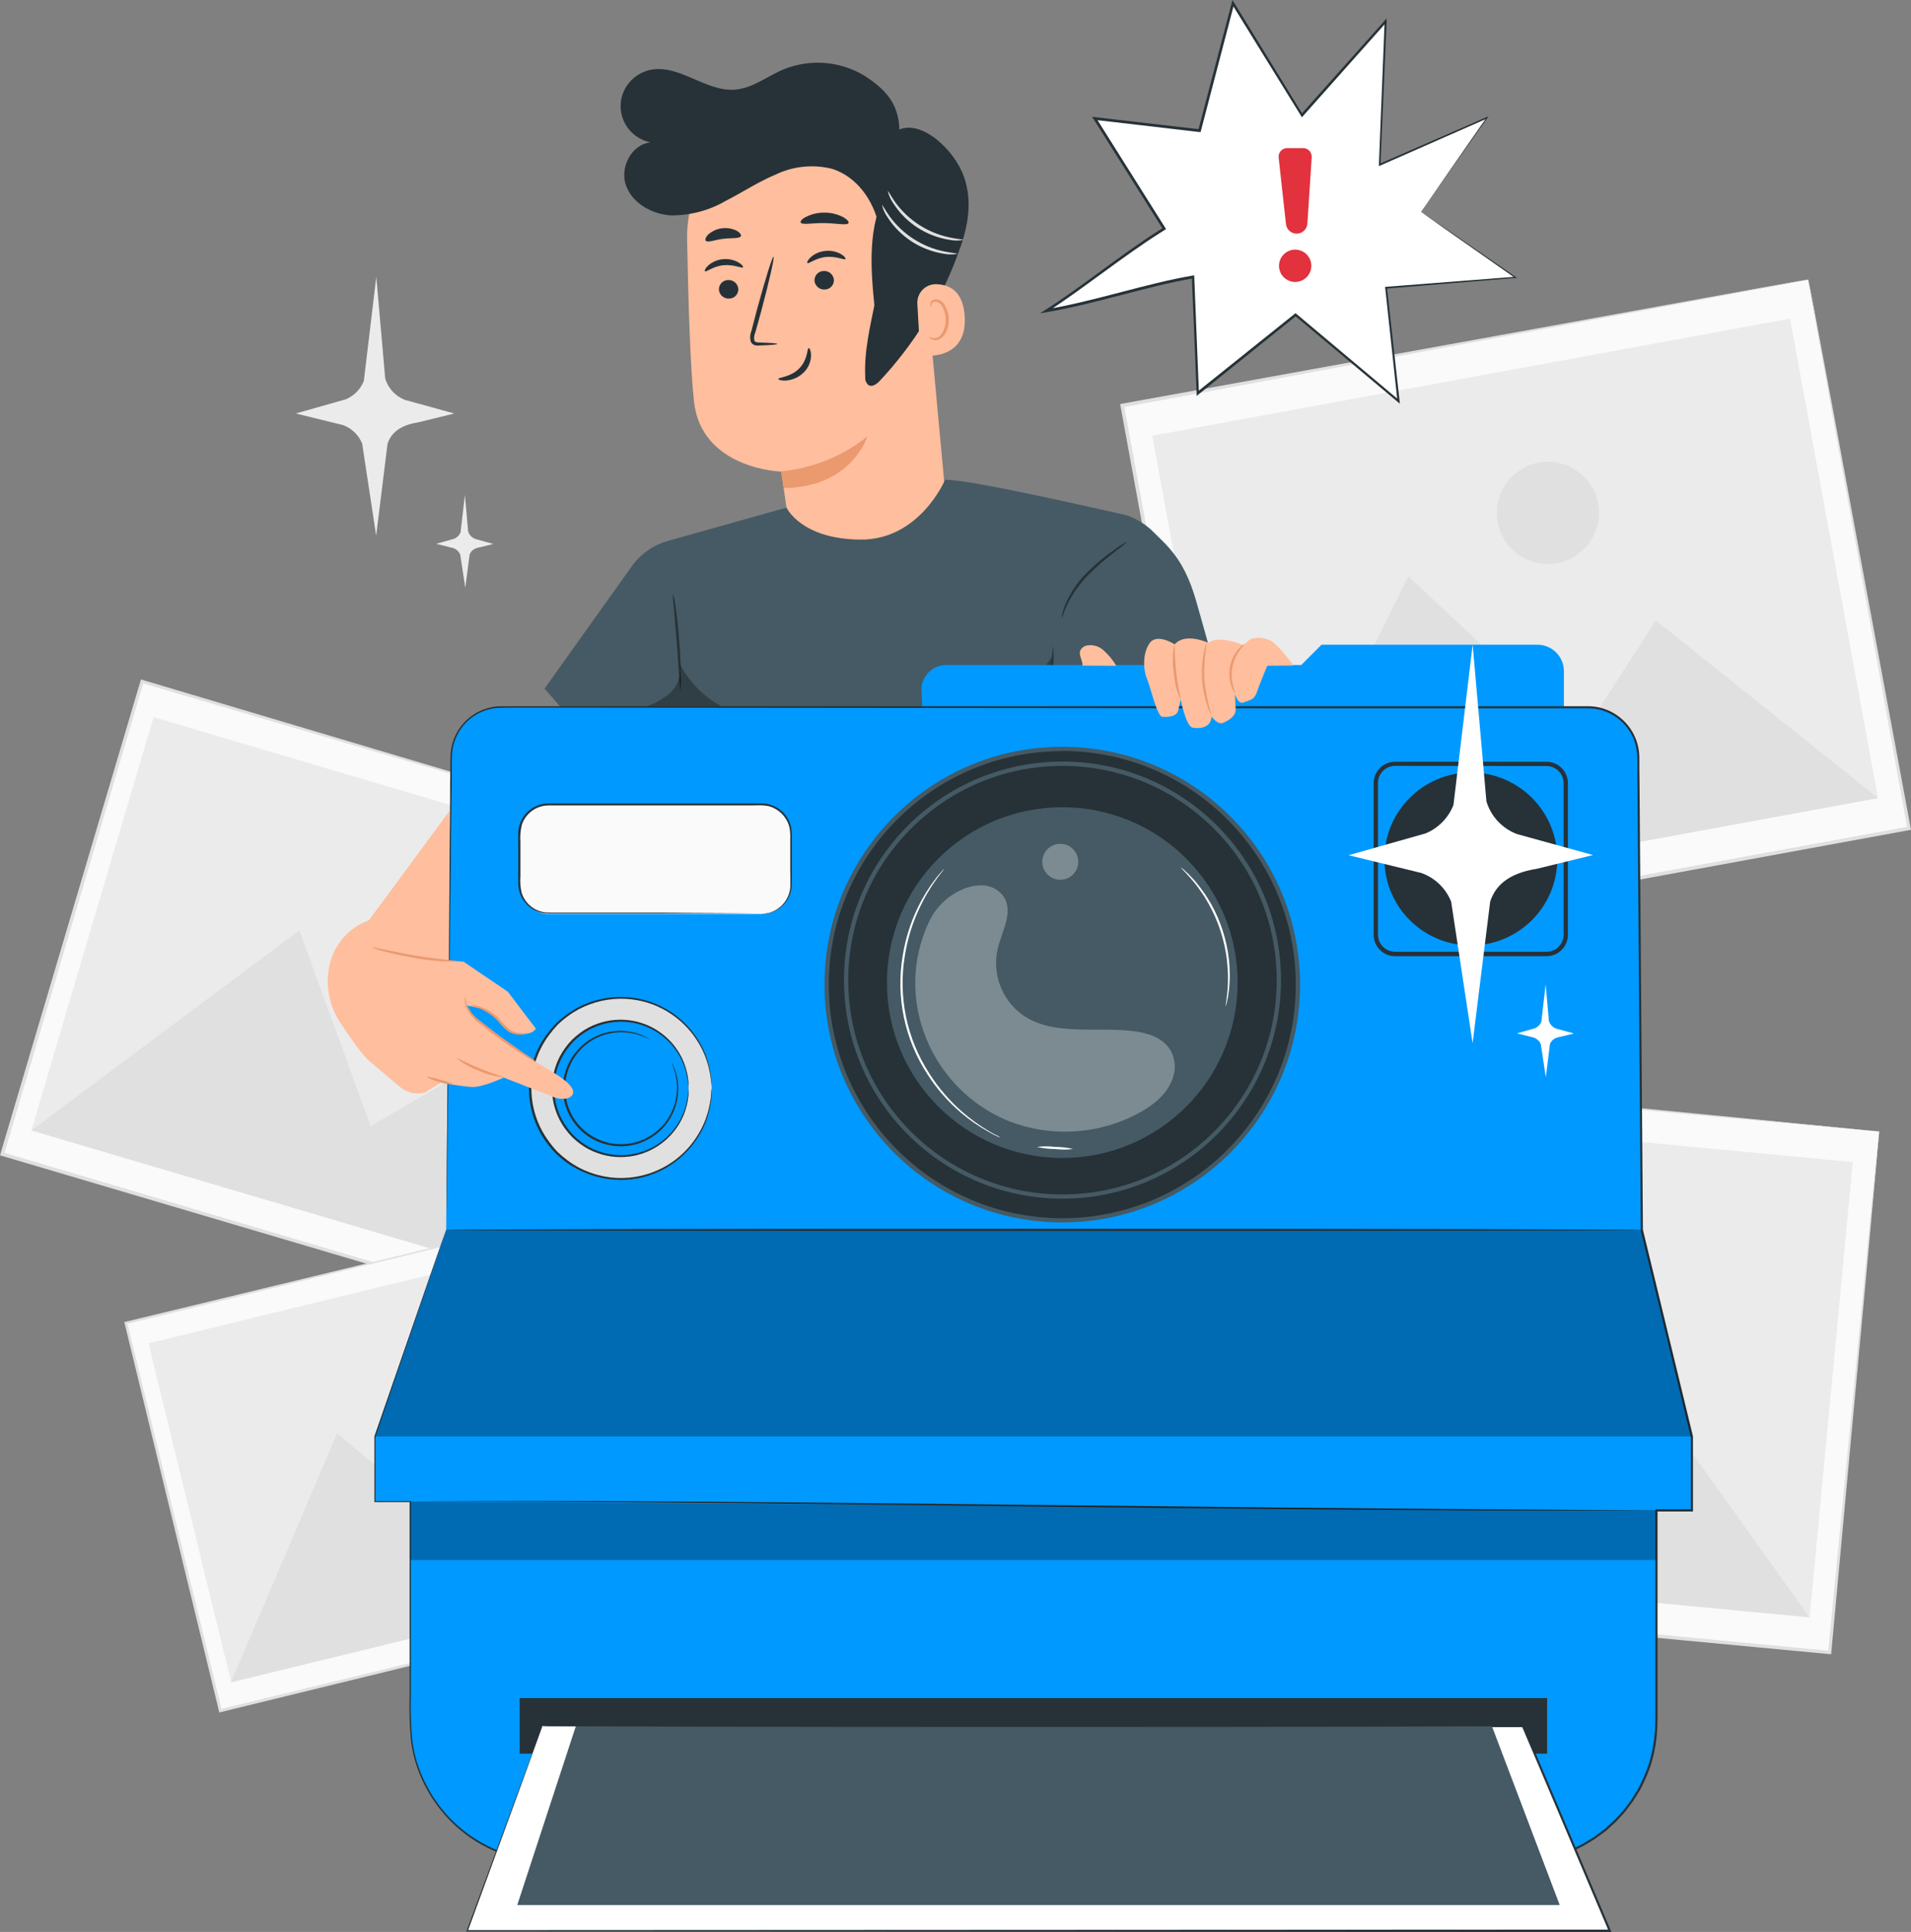 <?xml version="1.0" encoding="UTF-8"?>
<svg id="Layer_1" data-name="Layer 1" xmlns="http://www.w3.org/2000/svg" viewBox="0 0 1857.98 1878">
  <rect x="0" y="0" width="1857.98" height="1878" fill="#808080" stroke="none"/>
  <defs>
    <style>
      .cls-1 {
        fill: #000;
      }

      .cls-1, .cls-2, .cls-3, .cls-4, .cls-5, .cls-6, .cls-7, .cls-8, .cls-9, .cls-10, .cls-11 {
        stroke-width: 0px;
      }

      .cls-2 {
        fill: #e0e0e0;
      }

      .cls-3 {
        fill: #eb996e;
      }

      .cls-4 {
        fill: #455a64;
      }

      .cls-5 {
        fill: #09f;
      }

      .cls-6 {
        fill: #ffbe9d;
      }

      .cls-7 {
        fill: #ebebeb;
      }

      .cls-8 {
        fill: #e2323d;
      }

      .cls-9 {
        fill: #263238;
      }

      .cls-10 {
        fill: #fafafa;
      }

      .cls-12 {
        opacity: .3;
      }

      .cls-11 {
        fill: #fff;
      }
    </style>
  </defs>
  <g id="freepik--background-complete--inject-303">
    <path class="cls-7" d="M393.74,388.74l48,13.22-35.49,8.67c-18.06,2.88-26.19,10.68-29.48,20.85l-11.05,89.2-13.59-89.41c-3.39-8.42-10.2-15-18.72-18.1l-45.87-11.22,48.58-13.76c8.1-3.34,14.47-9.85,17.64-18.01l12.09-101.12,8.67,98.91c2.83,9.53,9.94,17.21,19.22,20.77Z"/>
    <path class="cls-7" d="M462.42,524.01l17.22,4.75-12.51,3.13c-6.51,1.04-9.38,3.79-10.59,7.42l-4.17,32.03-4.88-32.07c-1.2-3.02-3.65-5.38-6.71-6.46l-16.68-4.17,17.43-4.92c2.89-1.21,5.16-3.54,6.3-6.46l4.17-36.24,3.13,35.45c1.06,3.55,3.78,6.37,7.3,7.55Z"/>
    <rect class="cls-10" x="117.9" y="677.4" width="479.14" height="599.33" transform="translate(-680.86 1042.68) rotate(-73.52)"/>
    <path class="cls-2" d="M712.79,832.43s-.96,0-2.79-.75l-8.09-2.29-31.28-9.05-117.76-34.4-415.17-122.06,1.96-1.04C99.25,799.61,52.92,956.41,3.88,1122.3h0l-1.17-2.13,574.6,170.31-1.79.96c41.24-138.24,75.44-252.83,99.33-333.02l27.9-92.99c3.25-10.73,5.73-18.92,7.42-24.56,1.71-5.55,2.67-8.34,2.67-8.34,0,0-.71,2.79-2.25,8.34s-4.17,13.76-7.05,24.4l-27.11,92.91c-23.6,80.48-57.38,195.54-98.12,334.32l-.42,1.38-1.38-.42L1.67,1123.55l-1.67-.5.5-1.67h0c49.17-165.93,95.5-322.68,136.11-459.42l.46-1.5,1.46.46,415.72,123.81,117.22,35.11,30.9,9.3,7.84,2.46,2.59.83Z"/>
    <rect class="cls-7" x="147.68" y="698.35" width="418.84" height="557.25" transform="translate(-681.05 1042.26) rotate(-73.52)"/>
    <polygon class="cls-2" points="30.53 1098.82 291.03 904.37 360.42 1094.77 463.55 1034.47 564.88 1256.91 30.53 1098.82"/>
    <path class="cls-2" d="M464.76,922.51c-6.86,23.24-31.27,36.51-54.5,29.64-23.24-6.86-36.51-31.27-29.64-54.5,6.86-23.23,31.26-36.5,54.49-29.64,23.24,6.86,36.51,31.26,29.65,54.5,0,0,0,0,0,0Z"/>
    <rect class="cls-10" x="1232.04" y="1004.94" width="508.67" height="636.23" transform="translate(28.84 2677.81) rotate(-84.58)"/>
    <path class="cls-2" d="M1826.92,1099.78h-3.04l-8.92-.75-34.24-3.29-129.9-11.68-457.42-42.53,1.79-1.46c-14.22,150.71-30.57,323.47-47.79,506.33h0l-1.63-2,633.35,60.34-1.67,1.38c14.76-152.42,27.02-278.81,35.61-367.18,4.17-44.2,7.76-78.86,10.09-102.63,1.21-11.76,2.13-20.85,2.75-27.06.63-6.21,1.04-9.34,1.04-9.34,0,0,0,3-.67,9.05-.67,6.05-1.33,15.14-2.38,26.81-2.17,23.69-5.3,58.38-9.3,102.33-8.34,88.66-19.93,215.39-34.11,368.3v1.54h-1.54l-633.44-59.72h-1.83v-1.83h0c17.43-182.82,33.86-355.58,48.21-506.29v-1.63h1.63l458.33,44.29,129.27,12.72,34.07,3.42,8.72.92c2.08-.21,3-.04,3-.04Z"/>
    <rect class="cls-7" x="1263.65" y="1027.24" width="444.61" height="591.53" transform="translate(28.51 2677.36) rotate(-84.58)"/>
    <polygon class="cls-2" points="1170.38 1516.29 1402.15 1260.66 1513.24 1444.85 1608.4 1361.03 1759.28 1572.12 1170.38 1516.29"/>
    <path class="cls-2" d="M1586.84,1244.15c-2.42,25.61-25.14,44.41-50.75,41.99-25.61-2.42-44.41-25.14-41.99-50.75,2.42-25.61,25.14-44.41,50.75-41.99.01,0,.03,0,.04,0,25.59,2.44,44.37,25.16,41.95,50.75Z"/>
    <rect class="cls-10" x="161.36" y="1223.07" width="485.23" height="387.94" transform="translate(-324.12 135.99) rotate(-13.7)"/>
    <path class="cls-2" d="M593.7,1171.21l-2.29.63-6.59,1.67-25.56,6.46-96.29,23.77-340.24,83.4.92-1.5c27.36,112.18,58.76,240.74,91.99,376.81h0l-1.71-1,471.35-114.51-.88,1.42-66.01-273.52c-7.88-32.9-14.09-58.76-18.35-76.44-2.09-8.8-3.67-15.55-4.75-20.22s-1.58-7.01-1.58-7.01c0,0,.63,2.25,1.75,6.71,1.13,4.46,2.84,11.26,5,19.93,4.17,17.6,10.72,43.29,18.85,76.06l67.39,273.93.25,1.13-1.13.29-471.22,115.09-1.38.33-.33-1.38h0c-33.11-136.07-64.39-264.68-91.74-376.89l-.29-1.21,1.21-.29,341.36-82.53,96.33-23.14,25.4-6.05,6.51-1.5,2.04-.46Z"/>
    <rect class="cls-7" x="178.16" y="1247.57" width="451.16" height="339.11" transform="translate(-324.14 135.94) rotate(-13.7)"/>
    <polygon class="cls-2" points="224.56 1635.3 327.77 1393.23 453.83 1498.23 501.45 1414.08 662.88 1528.5 224.56 1635.3"/>
    <path class="cls-2" d="M456.75,1335.22c4.64,19.06-7.05,38.28-26.11,42.93-19.06,4.64-38.28-7.05-42.93-26.11-4.64-19.06,7.03-38.27,26.09-42.92,19.06-4.66,38.29,7.02,42.95,26.08,0,0,0,.02,0,.02Z"/>
    <rect class="cls-10" x="1134.44" y="328.52" width="678.1" height="542.15" transform="translate(-84.03 275.84) rotate(-10.4)"/>
    <path class="cls-2" d="M1758.07,271.72l-3.21.67-9.34,1.83-36.2,6.84-136.49,25.56-481.44,89.37,1.42-2.04c29.19,158.71,62.55,340.61,98.08,533.15h0l-2.34-1.5,667.21-122.1-1.29,1.92c-29.19-160.63-53.29-293.78-70.18-386.9-8.34-46.58-14.93-83.11-19.43-108.17-2.21-12.51-3.88-21.98-5.05-28.52-1.17-6.55-1.63-9.92-1.63-9.92,0,0,.71,3.17,1.92,9.51,1.21,6.34,3.04,15.89,5.38,28.19,4.67,25.02,11.47,61.26,20.18,107.63,17.31,93.28,42.12,226.69,72.02,387.82l.29,1.58-1.63.29-667.01,122.39-1.96.38-.33-1.96h0c-35.24-192.53-68.6-374.47-97.66-533.19l-.29-1.75,1.71-.33,482.9-87.57,136.11-24.73,35.9-6.38,9.22-1.58,3.13-.46Z"/>
    <rect class="cls-7" x="1157.86" y="362.75" width="630.48" height="473.89" transform="translate(-84.06 275.77) rotate(-10.4)"/>
    <polygon class="cls-2" points="1205.82 889.61 1369.21 560.13 1536.64 716.76 1609.86 603.12 1825.92 775.76 1205.82 889.61"/>
    <path class="cls-2" d="M1553.82,489.53c4.96,26.98-12.88,52.87-39.86,57.83-26.98,4.96-52.87-12.88-57.83-39.86-4.96-26.98,12.88-52.87,39.86-57.83.01,0,.02,0,.03,0,26.95-4.96,52.83,12.87,57.79,39.82,0,.02,0,.03,0,.05Z"/>
  </g>
  <g id="freepik--speech-bubble--inject-303">
    <polygon class="cls-11" points="1381.59 205.92 1445.69 114.55 1341.52 160.26 1347.31 20.89 1265.96 112.18 1198.73 3.21 1166.29 127.02 1064.46 115.18 1132.01 222.31 1017.5 302.12 1160.08 269.22 1164.66 382.36 1259.87 306 1359.82 389.95 1347.73 279.69 1473.46 269.6 1381.59 205.92"/>
    <path class="cls-9" d="M1381.59,205.92s1.96,1.46,5.88,4.17l17.6,12.51,68.01,47.62.29-1.17-125.73,9.76h-.88v.92c3.54,33.03,7.59,70.27,11.93,110.3l1.71-.92-100.08-84.07-.75-.63-.75.63-95.24,76.27,2.09.92c-1.46-35.86-3-73.98-4.55-113.09v-1.5l-1.46.25c-44.33,7.42-94.87,24.81-142.62,32.86l.96,2.46c33.36-21.27,72.81-53.29,108.71-76.06l5.84-3.71,1.17-.75-.75-1.13-67.39-107.09-1.29,2.04,101.83,11.84h1.17l.29-1.13c11.12-42.56,21.92-83.85,32.4-123.85l-2.34.38,67.31,108.92.83,1.38,1.04-1.21,81.28-91.37-1.88-.75c-2.09,51.5-3.92,98.08-5.59,139.36v1.38l1.29-.54,104.25-45.87-.75-.92c-20.85,29.9-36.7,52.84-47.54,68.39l-12.3,17.47c-2.71,3.92-4.17,5.88-4.17,5.88,0,0,1.5-2,4.17-5.92l12.51-17.43,47.91-67.68,1.29-1.83-2.09.92-104.25,45.45,1.21.83c1.79-41.24,3.79-87.82,6-139.32v-3l-1.96,2.25c-25.49,28.52-52.64,58.92-81.44,91.2h1.88L1199.82,2.54l-1.54-2.54-.75,2.88c-10.51,39.89-21.35,81.16-32.53,123.81l1.42-1-101.79-11.84-2.84-.33,1.5,2.38c22.1,35.03,44.62,70.75,67.56,107.17l.46-1.92-5.84,3.71c-35.9,22.81-75.06,54.84-108.71,76.1l-5.67,3.63,6.63-1.13c47.71-8.05,98.29-25.44,142.58-32.9l-1.54-1.25c1.63,39.12,3.21,77.23,4.67,113.09v2.5l1.92-1.58,95.12-76.4h-1.5c35.7,29.86,69.39,58.13,100.08,83.86l2,1.67-.29-2.59c-4.46-40.03-8.59-77.23-12.26-110.26l-.79.96,125.69-10.34h1.79l-1.5-1-68.01-46.91-17.85-12.22-6.21-4.17Z"/>
    <path class="cls-8" d="M1275.3,152.88l-4.17,64.43c-.33,5.27-4.53,9.47-9.8,9.8h0c-5.57.35-10.44-3.75-11.05-9.3l-7.13-64.76c-.41-4.59,2.97-8.64,7.56-9.06.26-.02.52-.03.78-.03h15.72c4.6.13,8.23,3.96,8.11,8.57,0,.12,0,.24-.02.36Z"/>
    <path class="cls-8" d="M1244.31,263.34c2.74,8.24,11.65,12.69,19.88,9.95,8.24-2.74,12.69-11.65,9.95-19.88-2.74-8.23-11.63-12.68-19.86-9.95-8.23,2.75-12.69,11.65-9.97,19.89Z"/>
  </g>
  <g id="freepik--Camera--inject-303">
    <path class="cls-6" d="M918.84,477.48l-22.77-247.16c-.92-68.93-41.7-125.85-110.67-123.02l-6.34.63c-63.96,6.38-112.28,60.84-111.01,125.1,1.13,59.72,3.13,125.69,6.71,157.42,7.34,65.76,84.82,68.01,84.82,68.01l8.34,57.34s33.36,19.89,81.86,11.34c52.58-9.34,69.06-49.67,69.06-49.67Z"/>
    <path class="cls-3" d="M759.46,458.25c30.58-3.01,59.65-14.75,83.74-33.82,0,0-15.01,49.37-81.28,50.04l-2.46-16.22Z"/>
    <path class="cls-9" d="M698.99,281.9c.57,5.01,4.98,8.68,10.01,8.34,4.95-.06,8.91-4.13,8.85-9.08,0-.12,0-.23-.01-.35-.46-5.1-4.9-8.9-10.01-8.59-5,.1-8.96,4.24-8.86,9.23,0,.15,0,.29.02.44Z"/>
    <path class="cls-9" d="M685.4,263.67c1.29,1.13,7.88-4.88,18.01-5.84,10.13-.96,18.01,3.34,19.02,1.96.46-.58-.96-2.67-4.42-4.71-4.67-2.6-10.03-3.68-15.35-3.09-5.27.48-10.24,2.65-14.18,6.17-2.88,2.71-3.71,5-3.09,5.5Z"/>
    <path class="cls-9" d="M791.9,272.85c.44,5.11,4.89,8.93,10.01,8.59,4.97-.09,8.94-4.19,8.85-9.16,0-.09,0-.17,0-.26-.42-5.12-4.88-8.95-10.01-8.59-5,.11-8.96,4.25-8.85,9.25,0,.06,0,.12,0,.18Z"/>
    <path class="cls-9" d="M785.02,255.67c1.29,1.08,7.88-4.88,18.01-5.88,10.13-1,18.01,3.34,18.97,2,.5-.58-.88-2.71-4.17-4.71-4.66-2.62-10.03-3.71-15.35-3.13-5.28.44-10.29,2.58-14.26,6.09-3,2.79-3.84,5.13-3.21,5.63Z"/>
    <path class="cls-9" d="M755.79,334.32c0-.58-6.42-1.04-16.68-1.33-2.63,0-5.13-.25-5.71-2-.49-2.64-.15-5.36.96-7.8,1.81-6.51,3.7-13.32,5.67-20.43,7.8-29.19,13.18-52.84,12.01-53.17s-8.34,23.02-16.26,52.08c-1.86,7.14-3.64,13.98-5.34,20.52-1.33,3.27-1.45,6.91-.33,10.26.93,1.78,2.64,3.02,4.63,3.34,1.47.2,2.95.2,4.42,0,10.3-.29,16.64-.88,16.64-1.46Z"/>
    <path class="cls-9" d="M786.23,338.36c-1.63,0-.58,11.05-9.17,19.77-8.59,8.72-20.43,8.67-20.39,10.22,0,.71,2.84,1.88,7.8,1.54,6.44-.57,12.47-3.37,17.06-7.92,4.44-4.42,6.95-10.42,7.01-16.68-.04-4.46-1.54-7.05-2.29-6.92Z"/>
    <path class="cls-9" d="M778.47,216.26c1.25,2.67,11.22.38,23.23.58,12.01.21,21.93,2.54,23.27,0,.58-1.25-1.33-3.67-5.5-5.96-5.47-2.76-11.51-4.19-17.64-4.17-6.15-.15-12.25,1.2-17.76,3.92-4.17,1.88-6.17,4.38-5.59,5.63Z"/>
    <path class="cls-9" d="M686.19,234.03c2,2.13,8.76-.96,17.14-1.92s15.6,0,17.01-2.54c.58-1.25-.75-3.42-4.17-5.3-9.05-4.45-19.88-3.04-27.48,3.59-2.63,2.67-3.38,5.13-2.5,6.17Z"/>
    <path class="cls-4" d="M764.71,493.45l-115.34,32.36c-13.7,3.79-25.75,12.03-34.24,23.44l-85.7,120.14,27.02,30.98,638.82.29s-24.48-89.74-32.53-117.26c-12.13-41.7-28.61-53.34-43.62-68.51-6.98-6.24-15.13-11.03-23.98-14.09-26.52-5.8-152.38-35.03-176.31-34.36,0,0-24.65,58.63-82.44,58.09-57.8-.54-71.68-31.07-71.68-31.07Z"/>
    <path class="cls-9" d="M1032.35,600.7c.42,0,1.67-5.42,5.55-13.55,5.23-10.5,12.1-20.1,20.35-28.44,8.35-8.32,17.27-16.05,26.69-23.14,4.02-2.82,7.82-5.92,11.38-9.3-4.41,2.24-8.6,4.89-12.51,7.92-9.82,6.74-18.99,14.37-27.4,22.81-8.47,8.5-15.31,18.48-20.18,29.44-1.44,3.33-2.59,6.78-3.46,10.3-.37,1.29-.51,2.63-.42,3.96Z"/>
    <path class="cls-9" d="M661.54,671.51c.6-4.63.75-9.31.46-13.97,0-8.63-.54-20.52-1.54-33.65-1-13.14-2.38-25.02-3.59-33.36-.43-4.64-1.28-9.23-2.54-13.72-.14,4.66.14,9.32.83,13.93.79,9.3,1.79,20.85,2.84,33.36,1.04,12.51,1.63,24.14,2.29,33.36.03,4.71.45,9.41,1.25,14.05Z"/>
    <g class="cls-12">
      <path class="cls-1" d="M621.93,688.57c11.1-2.56,21.4-7.82,29.98-15.3,8.09-7.96,12.51-20.85,7.55-30.98,16.34,34.72,51.54,56.63,89.91,55.96l-159.26,1.96c10.08-5.18,20.77-9.09,31.82-11.63Z"/>
    </g>
    <g class="cls-12">
      <polygon class="cls-1" points="1020.09 700.37 1022.76 638.44 979.26 700.28 1020.09 700.37"/>
    </g>
    <path class="cls-9" d="M1020.09,700.41c-.39-12.23-.07-24.47.96-36.66.33-12.24,1.36-24.45,3.09-36.57.39,12.23.07,24.47-.96,36.66-.33,12.24-1.36,24.45-3.09,36.57Z"/>
    <path class="cls-5" d="M919.8,646.45h345.33l19.72-19.72h209.96c14.19,0,25.69,11.5,25.69,25.69h0v34.7h-623.85l-.75-15.39c-.67-13.27,9.55-24.57,22.82-25.24.36-.02.72-.03,1.07-.03Z"/>
    <path class="cls-5" d="M433.77,1195.52l4.63-459.84c.25-26.81,22.06-48.42,48.87-48.41h1056.66c26.85,0,48.67,21.65,48.87,48.5l3.46,459.75,48.62,200.83v71.77h-34.44v205.54c-.05,75.12-60.95,135.99-136.07,135.99h-939.31c-75.15,0-136.07-60.92-136.07-136.07h0v-214.22h-34.44v-63.01l69.22-200.83Z"/>
    <path class="cls-9" d="M433.77,1195.52s-1.46,4.46-4.38,13.09l-13.18,38.53-51.21,149.37h0v63.14l-.54-.5h34.99v148.62c0,13.48,0,27.23,0,41.24-.43,14.23.03,28.48,1.38,42.66,1.84,14.62,6.2,28.82,12.89,41.95,6.8,13.64,15.82,26.06,26.69,36.74,23.06,22.47,53.4,35.94,85.53,37.99,8.34.58,16.68.42,25.02.46h923.59c22.59-.26,44.78-5.98,64.68-16.68l7.21-4.42,3.63-2.21,3.42-2.54,6.8-5.09,6.3-5.75,3.17-2.88,2.88-3.13,5.75-6.34,5.17-6.84,2.54-3.42c.83-1.17,1.5-2.42,2.25-3.63l4.46-7.34c1.38-2.5,2.54-5.13,3.79-7.71,2.44-5.19,4.58-10.52,6.38-15.97,3.47-11.01,5.51-22.42,6.09-33.94.42-5.75.38-11.59.38-17.43v-196.45h35.53l-1.08,1.08v-71.31c-4.92-20.39-10.26-42.41-15.6-64.47-11.34-46.71-22.56-93.08-33.03-136.32v-.25c-1.13-148.71-2.21-293.49-3.25-433.02-.83-17.22,2.59-35.57-6.67-50.37-8.64-14.83-24.54-23.92-41.7-23.85h-298.04l-676.05-.63h-70.18c-5.67,0-11.38,0-16.68.25-5.48.58-10.82,2.07-15.8,4.42-9.86,4.64-17.84,12.51-22.6,22.31-2.35,4.73-3.89,9.82-4.55,15.05-.58,5.21-.46,10.51-.54,15.72,0,10.51,0,20.85-.33,30.94-.22,20.32-.43,39.98-.63,58.97-.83,75.94-1.54,141.24-2.13,194.58-.58,53.34-1.13,94.66-1.46,122.68,0,13.97-.33,24.65-.42,31.82s0,10.8,0,10.8v-42.7c.25-28.02.58-69.35,1.04-122.68.46-53.34,1.08-118.64,1.79-194.58.17-18.96.35-38.6.54-58.92,0-10.13,0-20.43.29-30.9,0-5.21,0-10.51.5-15.89,2.18-16.71,12.68-31.17,27.9-38.41,5.12-2.44,10.62-4.01,16.26-4.63,5.71-.42,11.3,0,17.01-.25h1043.86c27.64-.21,50.21,22.03,50.41,49.66,0,.13,0,.25,0,.38,0,8.67,0,17.39.21,26.1,1.04,139.53,2.17,284.32,3.29,432.98v-.25c10.51,43.29,21.73,89.66,33.03,136.32,5.34,22.1,10.68,44.12,15.64,64.51v73.1h-35.53l1.08-1.08v195.49c0,5.84,0,11.68-.38,17.56-.59,11.71-2.66,23.3-6.17,34.49-1.84,5.53-4.01,10.95-6.51,16.22-1.29,2.59-2.46,5.25-3.84,7.84l-4.59,7.3c-.75,1.25-1.46,2.5-2.29,3.71l-2.59,3.46-5.25,6.96-5.84,6.42-2.92,3.21-3.21,2.88-6.38,5.84-6.92,5.05-3.46,2.59-3.67,2.25-7.38,4.46c-20.21,10.82-42.76,16.54-65.68,16.68h-923.47c-8.34,0-16.68,0-25.02-.46-32.49-2.08-63.16-15.73-86.45-38.49-10.97-10.82-20.09-23.37-26.98-37.16-6.72-13.3-11.11-27.66-12.97-42.45-1.33-14.23-1.78-28.54-1.33-42.83v-189.66l.54.58h-34.78v-63.93h0c22.56-65.05,39.91-115.22,51.67-149.12l13.39-38.49c3.09-8.67,4.67-13.09,4.67-13.09Z"/>
    <circle class="cls-2" cx="603.65" cy="1058.05" r="88.24"/>
    <path class="cls-9" d="M691.9,1058.04c-.13-.46-.2-.94-.21-1.42,0-1.08,0-2.46-.29-4.17-.1-2.27-.37-4.53-.79-6.76-.43-3.05-1.06-6.08-1.88-9.05-2.08-8.22-5.4-16.08-9.84-23.31-5.78-9.61-13.36-18.02-22.31-24.77-10.82-8.24-23.44-13.81-36.82-16.26-15.36-2.83-31.2-1.51-45.87,3.84-3.9,1.42-7.7,3.09-11.38,5-3.71,2.04-7.28,4.34-10.68,6.88-3.48,2.55-6.79,5.34-9.88,8.34-2.99,3.19-5.77,6.56-8.34,10.09-5.42,7.29-9.64,15.4-12.51,24.02-5.95,17.85-5.95,37.15,0,55,2.87,8.62,7.09,16.73,12.51,24.02,2.54,3.57,5.33,6.95,8.34,10.13,3.12,2.98,6.42,5.77,9.88,8.34,3.39,2.54,6.96,4.84,10.68,6.88,3.68,1.92,7.48,3.59,11.38,5,39.38,14.31,83.38-1.29,104.96-37.2,4.43-7.23,7.75-15.09,9.84-23.31.82-2.99,1.45-6.02,1.88-9.09.43-2.23.69-4.49.79-6.76,0-1.71.21-3.13.29-4.17,0-.48.07-.96.21-1.42.05.47.05.95,0,1.42v4.17c0,2.28-.19,4.55-.58,6.8-.33,3.11-.9,6.19-1.71,9.22-1.96,8.36-5.19,16.36-9.59,23.73-12.98,21.99-34.77,37.35-59.84,42.2-15.67,2.94-31.83,1.64-46.83-3.75-4-1.44-7.9-3.14-11.68-5.09-3.84-1.97-7.55-4.2-11.09-6.67-3.56-2.66-6.94-5.54-10.13-8.63-3.15-3.23-6.08-6.67-8.76-10.3-5.56-7.46-9.88-15.77-12.8-24.6-6.12-18.3-6.12-38.08,0-56.38,2.91-8.84,7.24-17.15,12.8-24.6,2.69-3.63,5.62-7.09,8.76-10.34,3.19-3.08,6.57-5.95,10.13-8.59,3.49-2.58,7.16-4.92,10.97-7.01,3.77-1.96,7.67-3.66,11.68-5.09,14.99-5.41,31.17-6.71,46.83-3.75,25.04,4.78,46.83,20.09,59.8,42.03,4.4,7.37,7.63,15.37,9.59,23.73.81,3.01,1.38,6.08,1.71,9.17.39,2.26.59,4.55.58,6.84v4.17c.12.48.19.97.21,1.46Z"/>
    <g class="cls-12">
      <polygon class="cls-1" points="364.55 1396.35 1644.89 1396.35 1596.27 1195.56 433.81 1195.56 364.55 1396.35"/>
    </g>
    <path class="cls-9" d="M1503.57,929.51h-147.16c-11.52,0-20.85-9.34-20.85-20.85v-147.33c0-11.52,9.34-20.85,20.85-20.85h147.16c11.52,0,20.85,9.34,20.85,20.85v147.16c.09,11.52-9.17,20.92-20.68,21.02-.06,0-.11,0-.17,0ZM1356.41,744.49c-9.21,0-16.68,7.47-16.68,16.68v147.33c0,9.21,7.47,16.68,16.68,16.68h147.16c9.21,0,16.68-7.47,16.68-16.68v-147.16c0-9.21-7.47-16.68-16.68-16.68l-147.16-.17Z"/>
    <circle class="cls-9" cx="1430.04" cy="834.99" r="84.03"/>
    <rect class="cls-10" x="504.87" y="782.06" width="264.13" height="106.42" rx="28.4" ry="28.4"/>
    <path class="cls-9" d="M740.61,888.44c2.32-.2,4.62-.56,6.88-1.08,6.49-1.72,12.15-5.7,15.97-11.22,2.75-3.94,4.43-8.52,4.88-13.3.25-5.25,0-11.09,0-17.31v-30.82c.18-3.75-.14-7.51-.96-11.18-2.05-7.82-7.43-14.35-14.72-17.85-7.46-4.17-16.68-2.46-25.81-2.75h-193.53c-11.71.05-22.11,7.51-25.9,18.6-1.38,5.45-1.87,11.08-1.46,16.68v33.78c-.42,5.37,0,10.77,1.25,16.01,3.2,9.99,11.81,17.29,22.18,18.81,2.51.29,5.03.38,7.55.29h102.33l74.19.33h25.4c.6-.06,1.2-.06,1.79,0h-7.05l-20.14.21-74.19.38h-102.38c-2.62.09-5.24-.02-7.84-.33-11.15-1.6-20.41-9.42-23.85-20.14-.83-2.71-1.29-5.51-1.38-8.34v-49.29c.08-3.02.6-6.01,1.54-8.88,4.07-11.97,15.3-20.03,27.94-20.06h207.09c4.51-.03,8.97,1,13.01,3,7.69,3.75,13.34,10.69,15.47,18.97.81,3.79,1.12,7.68.92,11.55v30.82c0,6.21,0,11.97-.25,17.39-.53,4.93-2.32,9.65-5.21,13.68-4.01,5.63-9.94,9.61-16.68,11.18-2.29.67-4.67.96-7.05.88Z"/>
    <circle class="cls-9" cx="1032.81" cy="956.99" r="229.1"/>
    <path class="cls-4" d="M1032.81,1188.31c-127.68,0-231.19-103.51-231.19-231.19,0-127.68,103.51-231.19,231.19-231.19,127.68,0,231.19,103.51,231.19,231.19v.04c-.14,127.62-103.57,231.03-231.19,231.15ZM1032.81,730.14c-125.38,0-227.02,101.64-227.02,227.02s101.64,227.02,227.02,227.02,227.02-101.64,227.02-227.02c-.05-125.39-101.63-227.05-227.02-227.19v.17Z"/>
    <path class="cls-4" d="M1032.81,1165.21c-117.34-.12-212.37-95.33-212.26-212.67.12-117.34,95.33-212.37,212.67-212.26,117.28.12,212.28,95.23,212.26,212.51-.14,117.36-95.32,212.42-212.67,212.42ZM1032.81,744.49c-115.04.12-208.2,93.47-208.09,208.5.12,115.04,93.47,208.2,208.5,208.09,114.88-.12,207.97-93.21,208.09-208.09,0-115.15-93.35-208.5-208.5-208.5h0Z"/>
    <circle class="cls-4" cx="1032.81" cy="955.16" r="170.47"/>
    <circle class="cls-5" cx="603.62" cy="1058.15" r="65.85" transform="translate(-571.43 736.75) rotate(-45)"/>
    <path class="cls-9" d="M669.51,1058.04c-.46-5.38-1.3-10.71-2.5-15.97-1.56-6.12-4.03-11.97-7.34-17.35-4.34-7.15-10-13.4-16.68-18.43-8.07-6.1-17.45-10.23-27.4-12.05-11.41-2.07-23.17-1.08-34.07,2.88-5.88,2.1-11.41,5.08-16.39,8.84-2.57,1.94-5.02,4.02-7.34,6.26-2.28,2.37-4.4,4.89-6.34,7.55-16.79,22.76-16.79,53.81,0,76.56,1.93,2.65,4.05,5.16,6.34,7.51,2.3,2.25,4.75,4.34,7.34,6.26,4.97,3.78,10.5,6.76,16.39,8.84,29.28,10.63,61.98-.92,78.11-27.56,3.3-5.38,5.78-11.23,7.34-17.35,1.2-5.26,2.04-10.6,2.5-15.97v4.21c0,1.7-.14,3.41-.42,5.09-.26,2.32-.68,4.62-1.25,6.88-1.46,6.25-3.87,12.24-7.13,17.76-9.7,16.46-25.99,27.96-44.75,31.61-11.73,2.24-23.85,1.28-35.07-2.79-6.09-2.13-11.81-5.18-16.97-9.05-2.67-1.97-5.21-4.11-7.59-6.42-2.36-2.44-4.56-5.03-6.59-7.76-17.38-23.55-17.38-55.68,0-79.23,2-2.72,4.19-5.3,6.55-7.71,2.39-2.31,4.93-4.47,7.59-6.46,5.16-3.87,10.88-6.92,16.97-9.05,11.23-4.04,23.34-4.99,35.07-2.75,18.77,3.6,35.08,15.12,44.75,31.61,3.27,5.52,5.68,11.51,7.13,17.76.57,2.26.99,4.56,1.25,6.88.28,1.68.42,3.38.42,5.09v3.13c0,.83.08,1.21.08,1.21Z"/>
    <path class="cls-9" d="M631.73,1010.37c-3.7-1.8-7.52-3.34-11.43-4.63-10.77-3.23-22.26-3.14-32.99.25-15.94,5.16-28.64,17.32-34.49,33.03-1.67,4.45-2.73,9.11-3.17,13.84-.44,4.94-.22,9.92.67,14.8,3.81,21.05,19.64,37.89,40.41,42.99,9.48,2.32,19.42,2.08,28.77-.71,8.43-2.61,16.12-7.18,22.44-13.34,5.46-5.41,9.72-11.9,12.51-19.06,4.07-10.48,4.88-21.95,2.34-32.9-.71-2.97-1.63-5.88-2.75-8.72-.46-.97-.85-1.97-1.17-3,.17.23.32.46.46.71.25.46.63,1.17,1.08,2.13,1.35,2.78,2.42,5.69,3.21,8.67,2.9,11.13,2.29,22.88-1.75,33.65-2.8,7.42-7.14,14.17-12.72,19.81-6.5,6.42-14.43,11.21-23.14,13.97-9.7,2.95-20.01,3.24-29.86.83-10.6-2.54-20.21-8.14-27.65-16.1-7.45-7.93-12.45-17.85-14.39-28.57-.87-5.08-1.08-10.25-.63-15.39,1.41-14.12,8.12-27.19,18.77-36.57,5.93-5.29,12.92-9.23,20.52-11.55,11-3.36,22.77-3.23,33.69.38,2.89.98,5.69,2.24,8.34,3.75l2.09,1.21.83.5Z"/>
    <path class="cls-9" d="M1596.27,1195.52c0,.63-260.26,1.13-581.19,1.13s-581.31-.5-581.31-1.13,260.17-1.08,581.27-1.08,581.23.5,581.23,1.08Z"/>
    <path class="cls-9" d="M1632.17,1468.37h-181.32c-112.01-.42-266.89-1.83-437.61-3.79-170.72-1.96-325.73-3.63-437.86-4.38l-132.61-.83-36.07-.25h-12.59,181.32c112.01.38,266.89,1.79,437.86,3.75,170.97,1.96,325.6,3.63,437.61,4.42l132.65.83,36.07.25h12.55Z"/>
    <rect class="cls-9" x="505.25" y="1650.65" width="998.95" height="54.04"/>
    <polygon class="cls-11" points="527.39 1677.67 454.29 1876.58 1565.08 1876.58 1480.72 1677.67 527.39 1677.67"/>
    <path class="cls-9" d="M527.39,1677.67h71.77l199.21-.29,682.35-.46h.71l.25.67c27.15,63.93,55.42,130.61,84.4,198.91l.63,1.5h-78.23l-1034.18-.46h-.88l.29-.83,54.21-146.62,14.43-38.82c1.63-4.17,2.88-7.67,3.71-9.97s1.29-3.29,1.29-3.29c0,0-.38,1.17-1.17,3.46l-3.63,10.05-14.14,38.91c-12.51,34.07-30.61,83.78-53.54,146.58l-.54-.79,1034.18-.5h76.6l-1,1.5c-28.98-68.31-57.21-134.99-84.32-198.91l.96.63-681.77-.46-199.41-.29h-67.39l-4.8-.5Z"/>
    <g class="cls-12">
      <path class="cls-11" d="M1142.06,1034.02c-2.09-21.43-20.85-29.19-38.49-31.44-37.16-5.21-79.23,5.42-109.76-16.26-19.9-14.64-29.25-39.66-23.85-63.76,4.17-17.89,16.68-37.53,4.55-52.63-4.77-5.67-11.73-9.04-19.14-9.26-6.96-.18-13.87,1.24-20.18,4.17-13.65,6.02-24.75,16.65-31.36,30.02-15.38,31.66-18.2,67.97-7.88,101.63,12.76,42.49,44.14,76.89,85.28,93.49,41.36,15.95,87.65,12.9,126.56-8.34,14.47-7.96,28.11-18.81,32.99-35.4,1.19-3.96,1.63-8.1,1.29-12.22Z"/>
    </g>
    <g class="cls-12">
      <path class="cls-11" d="M1048.32,837.69c.02,9.65-7.78,17.49-17.43,17.51s-17.49-7.78-17.51-17.43c-.02-9.65,7.78-17.49,17.43-17.51.03,0,.06,0,.08,0,9.63,0,17.43,7.8,17.43,17.43Z"/>
    </g>
    <path class="cls-11" d="M972.59,1105.82c-1.02-.29-2-.7-2.92-1.21-1.83-.92-4.67-2.04-8.05-4.17-9.75-5.31-18.92-11.63-27.36-18.85-12.55-10.71-23.47-23.2-32.4-37.07-22.42-34.17-31.05-75.57-24.14-115.85,2.63-16.21,7.6-31.96,14.76-46.75,4.84-9.98,10.71-19.43,17.51-28.19,2.34-3.13,4.5-5.3,5.84-6.88.66-.82,1.39-1.58,2.17-2.29-.54.91-1.15,1.78-1.83,2.59-1.21,1.67-3.25,3.88-5.46,7.13-6.48,8.87-12.06,18.35-16.68,28.31-6.97,14.76-11.79,30.45-14.3,46.58-6.62,39.78,1.89,80.6,23.85,114.43,8.76,13.77,19.43,26.22,31.69,36.99,8.28,7.27,17.24,13.73,26.77,19.27,3.29,2.09,6.09,3.29,7.84,4.17.96.51,1.87,1.11,2.71,1.79Z"/>
    <path class="cls-11" d="M1043.31,1116.92c-5.84.74-11.76.74-17.6,0-5.9.02-11.78-.66-17.51-2.04,5.86-.74,11.78-.74,17.64,0,5.88-.02,11.75.67,17.47,2.04Z"/>
    <path class="cls-11" d="M1191.73,978.3c-.46,0,1.46-8.34,2.09-21.56,0-3.38.21-7.01,0-10.93-.21-3.92-.5-8.13-.92-12.51-2.3-19.03-8.24-37.44-17.51-54.21-2.25-3.79-4.17-7.51-6.55-10.68s-4.17-6.21-6.42-8.88c-8.34-10.47-14.6-15.93-14.3-16.26,1.63,1.07,3.14,2.31,4.5,3.71,1.74,1.5,3.38,3.1,4.92,4.8,1.83,2,4.17,4.17,6.09,6.8,2.37,2.82,4.6,5.76,6.67,8.8,2.38,3.21,4.5,6.92,6.84,10.72,9.6,16.96,15.63,35.71,17.72,55.09.46,4.15.71,8.33.75,12.51.12,3.69.02,7.38-.29,11.05-.16,3.03-.48,6.05-.96,9.05-.26,2.27-.65,4.53-1.17,6.76-.32,1.96-.81,3.88-1.46,5.75Z"/>
    <g class="cls-12">
      <polygon class="cls-1" points="398.99 1459.53 398.99 1516.49 1610.45 1516.49 1610.45 1468.12 398.99 1459.53"/>
    </g>
    <polygon class="cls-4" points="559.96 1677.67 502.91 1851.85 1516.45 1851.85 1450.4 1677.67 559.96 1677.67"/>
    <path class="cls-9" d="M1485.18,1677.67c0,.58-215.51,1.08-481.23,1.08s-481.27-.5-481.27-1.08,215.43-1.08,481.27-1.08,481.23.46,481.23,1.08Z"/>
    <path class="cls-11" d="M1474.92,810.79l73.89,20.39-54.59,13.34c-27.9,4.46-40.37,16.43-45.41,31.98l-17.06,137.61-20.85-137.61c-5.2-12.97-15.68-23.1-28.82-27.86l-70.89-17.31,74.81-21.18c12.48-5.13,22.3-15.18,27.15-27.77l18.64-155.71,13.39,152.33c4.41,14.65,15.4,26.41,29.73,31.78Z"/>
    <path class="cls-11" d="M1512.99,999.86l17.22,4.75-12.72,3.13c-6.51,1.04-9.38,3.84-10.59,7.42l-3.96,32.03-4.88-32.07c-1.2-3.02-3.65-5.38-6.71-6.46l-16.47-4.17,17.43-4.92c2.89-1.21,5.16-3.54,6.3-6.46l4.17-36.24,3.13,35.45c1.02,3.51,3.65,6.31,7.09,7.55Z"/>
    <path class="cls-6" d="M1257.74,646.95s-14.93-20.31-22.27-24.19-17.51-3.71-21.93.29l-4.46,4.17s-23.19-10.38-34.36-2.38c0,0-22.06-10.43-32.61,1.5,0,0-17.01-11.05-24.19-1.42-7.17,9.63-6.46,25.98-2.96,34.36s9.97,37.03,15.05,37.53c0,0,13.55,1.42,15.39-5.88,1.83-7.3,2.54-10.88,2.54-10.88,0,0,5.21,25.94,11.43,27.23,6.21,1.29,18.14.58,18.56-10.8,0,0,5.8,8.59,11.47,6.09,5.67-2.5,12.51-6.63,12.01-13.68-.5-7.05-.71-14.05-.71-14.05,0,0,3.09,10.26,8.34,8.01,5.25-2.25,10.26-1.75,13.14-10.43,2.88-8.67,10.01-25.27,10.01-25.27l25.56-.21Z"/>
    <path class="cls-3" d="M1201.07,674.05c.33,0-1.04-2.79-2.21-7.34-1.56-5.85-1.82-11.97-.75-17.93,1.13-6.01,3.57-11.71,7.13-16.68,2.75-3.79,4.92-5.8,4.71-6.05s-2.79,1.38-5.96,5.05c-8.4,9.97-10.94,23.63-6.67,35.95.66,2.61,1.95,5.01,3.75,7.01Z"/>
    <path class="cls-3" d="M1173.3,624.76c-1.5,3.24-2.5,6.68-2.96,10.22-1.6,8.45-2.14,17.06-1.58,25.65.59,8.52,2.28,16.93,5,25.02.88,3.43,2.29,6.71,4.17,9.72-3.49-11.43-5.85-23.18-7.05-35.07-.36-11.89.45-23.79,2.42-35.53Z"/>
    <path class="cls-3" d="M1141.56,626.47c-1.61,9.07-1.72,18.34-.33,27.44.7,9.18,2.91,18.19,6.55,26.65.67-.21-2.63-12.01-4.17-26.9-1.54-14.89-1.33-27.15-2.04-27.19Z"/>
    <path class="cls-6" d="M1050.32,632.31c1.13-2.38,3.28-4.13,5.84-4.75,5.96-1.28,12.17.4,16.68,4.5,4.92,4.37,9.14,9.48,12.51,15.14l-32.86-.21c.25-4.96-4-10.01-2.17-14.68Z"/>
    <path class="cls-6" d="M395.91,928.55c18.13,3.05,36.4,5.14,54.75,6.26l43.04,29.19,27.27,35.86c-3.84,7.84-21.81,4.5-21.81,4.5l-25.73-22.81-19.43-4.17,8.34,14.22,39.62,27.19,9.51,8.05s25.35,14.35,34.32,20.85c9.8,7.05,13.43,12.93,10.47,16.93-3.59,4.75-12.89,4.17-18.31,1.67l-48.25-18.81s-20.85,9.92-31.61,9.13c-10.76-.79-29.19-4.17-29.19-4.17l-12.51,7.42c-1.18,1.27-2.75,2.1-4.46,2.38-8.28,1.89-16.96-.3-23.35-5.88l-29.57-25.02c-6.51-5.46-18.01-21.81-28.11-37.07-12.52-18.8-15.6-42.34-8.34-63.72h0c6.12-16.76,19.36-29.95,36.15-35.99l78.15-106-.42,145.37"/>
    <path class="cls-3" d="M443.82,1028.51c6.49,5.33,13.85,9.49,21.77,12.3,7.63,3.52,15.81,5.7,24.19,6.42,0-.67-10.63-3.38-23.31-8.59-12.68-5.21-22.27-10.72-22.64-10.13Z"/>
    <path class="cls-3" d="M415.13,1046.53c-.38.67,5.34,3.54,12.51,5.42,4.35,1.58,8.96,2.33,13.59,2.21-4.09-2.14-8.47-3.64-13.01-4.46-4.27-1.41-8.65-2.47-13.09-3.17Z"/>
    <path class="cls-3" d="M521.97,1032.43c-3.76-2.94-7.69-5.65-11.76-8.13-7.3-4.96-17.26-11.93-28.02-20.02-5.38-4.17-10.47-7.92-15.01-11.55-4.12-2.98-7.73-6.6-10.72-10.72-2.58-3.9-3.92-8.5-3.84-13.18-.58,1.19-.81,2.52-.67,3.84.14,3.62,1.22,7.14,3.13,10.22,2.88,4.43,6.5,8.32,10.72,11.51,4.55,3.71,9.59,7.71,15.01,11.76,10.8,8.09,20.85,14.93,28.52,19.52,3.95,2.72,8.18,4.98,12.64,6.76Z"/>
    <path class="cls-3" d="M457.42,977.22c0,.38,3.5.96,8.8,3.04,6.89,2.78,13.09,7.05,18.14,12.51,2.6,3.29,5.52,6.32,8.72,9.05,2.87,2.17,6.3,3.47,9.88,3.75,3.16.48,6.39.21,9.42-.79,0-.42-3.63,0-9.22-.88-3.2-.44-6.23-1.74-8.76-3.75-3.01-2.76-5.8-5.76-8.34-8.97-5.27-5.74-11.91-10.05-19.31-12.51-2.96-1.21-6.16-1.71-9.34-1.46Z"/>
    <path class="cls-3" d="M446.28,934.6c0-.71-19.43-1.83-42.74-5.75s-41.7-8.8-41.95-7.88c3.7,1.56,7.52,2.8,11.43,3.71,7.34,2,17.85,4.46,29.73,6.42,14.34,2.76,28.94,3.94,43.54,3.5Z"/>
    <path class="cls-9" d="M633.12,67.77c27.63-5.16,53.38,21.66,81.63,19.35,17.19-1.36,31.42-13.24,47.3-19.76,12.42-5.01,25.86-7.13,39.26-6.17,13.39.95,26.38,4.95,37.94,11.67,21.55,13.58,34.53,27.7,35.15,53.09,22.1-9.5,53.93,20.03,62.91,46.17,8.98,26.14,3.11,51.46-6.91,77.4-16.75,44.64-42.23,85.63-75,120.64-2.9,3.12-7.32,6.38-10.98,4.21-1.13-.96-2-2.17-2.56-3.52-.55-1.36-.77-2.83-.62-4.28-1.24-24.78,4.76-49.22,9.67-73.59,4.9-24.37,8.84-49.49,3.59-73.8-5.25-24.31-21.41-47.52-45.51-55.06-18.21-4.58-37.49-2.68-54.42,5.36-17.2,7.13-32.73,17.52-49.24,25.93-16.16,9.35-34.63,14.16-53.38,13.92-18.58-1.22-37.43-12.02-43.44-29.33-6.01-17.31,5.45-39.78,24.03-41.55-8.29-1.71-15.72-6.18-21.03-12.67-5.31-6.48-8.18-14.57-8.11-22.89.06-8.32,3.06-16.37,8.47-22.77,5.41-6.4,12.91-10.76,21.22-12.35Z"/>
    <path class="cls-9" d="M660.2,131.59c8.86-12.44,20.72-22.52,34.53-29.33,29.22-16.1,62.86-22.7,96.13-18.87,33.36,4.04,63.82,20.67,84.94,46.37,16.07,21.06,25.51,46.29,27.14,72.58,2.32,28.7-.7,57.57-8.91,85.2-3.66,10.86-10.7,13.99-19.89,21.05-5.73,4.41-14.85,6.79-19.89,1.36-2.63-3.37-4.04-7.5-4-11.75-3.8-38.02-6.91-78.75,11.88-112.09-7.02-13.48-16.83-25.36-28.8-34.9-5.98-4.75-12.87-8.29-20.25-10.4-7.39-2.11-15.13-2.75-22.77-1.89-22.58,3.39-38.88,22.06-58.21,33.95-13.96,8.34-29.73,13.31-46.03,14.49-16.29,1.18-32.64-1.46-47.69-7.7l21.82-48.07Z"/>
    <path class="cls-2" d="M936.56,233.22c0-.54-5.25-.68-13.32-2.38-21.2-4.54-39.95-16.63-52.62-33.95-4.76-6.79-6.91-11.27-7.46-11.07,1.06,4.42,2.98,8.59,5.66,12.29,5.99,9.24,13.9,17.13,23.21,23.15,9.3,6.03,19.8,10.05,30.8,11.81,4.53.93,9.2.98,13.74.14Z"/>
    <path class="cls-2" d="M930.9,246.74c0-.54-5.18-.68-13.26-2.38-21.22-4.49-39.98-16.6-52.62-33.95-4.83-6.79-6.91-11.27-7.46-11.07,1.02,4.43,2.94,8.61,5.66,12.29,5.99,9.24,13.9,17.13,23.2,23.15,9.3,6.03,19.8,10.05,30.8,11.81,4.51.89,9.15.94,13.67.14Z"/>
    <path class="cls-6" d="M891.9,295.41c-.65-9.91,6.86-18.46,16.76-19.11.26-.02.53-.03.79-.03,12.51,0,26.77,5.59,28.48,31.03,3.04,45.12-42.91,38.87-43.08,37.53s-1.88-30.48-2.96-49.42Z"/>
    <path class="cls-3" d="M903.53,327.23s.83.5,2.21,1.04c1.92.67,4.03.56,5.88-.29,4.63-2.09,8.13-9.92,7.84-18.06-.15-3.87-1.16-7.66-2.96-11.09-1.07-2.8-3.43-4.91-6.34-5.67-1.9-.3-3.76.73-4.5,2.5-.5,1.29,0,2.17-.42,2.25s-1-.67-.75-2.59c.17-1.13.73-2.16,1.58-2.92,1.15-1.01,2.64-1.54,4.17-1.46,3.82.49,7.11,2.94,8.67,6.46,2.23,3.8,3.46,8.11,3.59,12.51.33,9.09-3.75,17.93-10.13,20.27-2.47.84-5.19.5-7.38-.92-1.29-.96-1.58-1.92-1.46-2.04Z"/>
  </g>
</svg>
